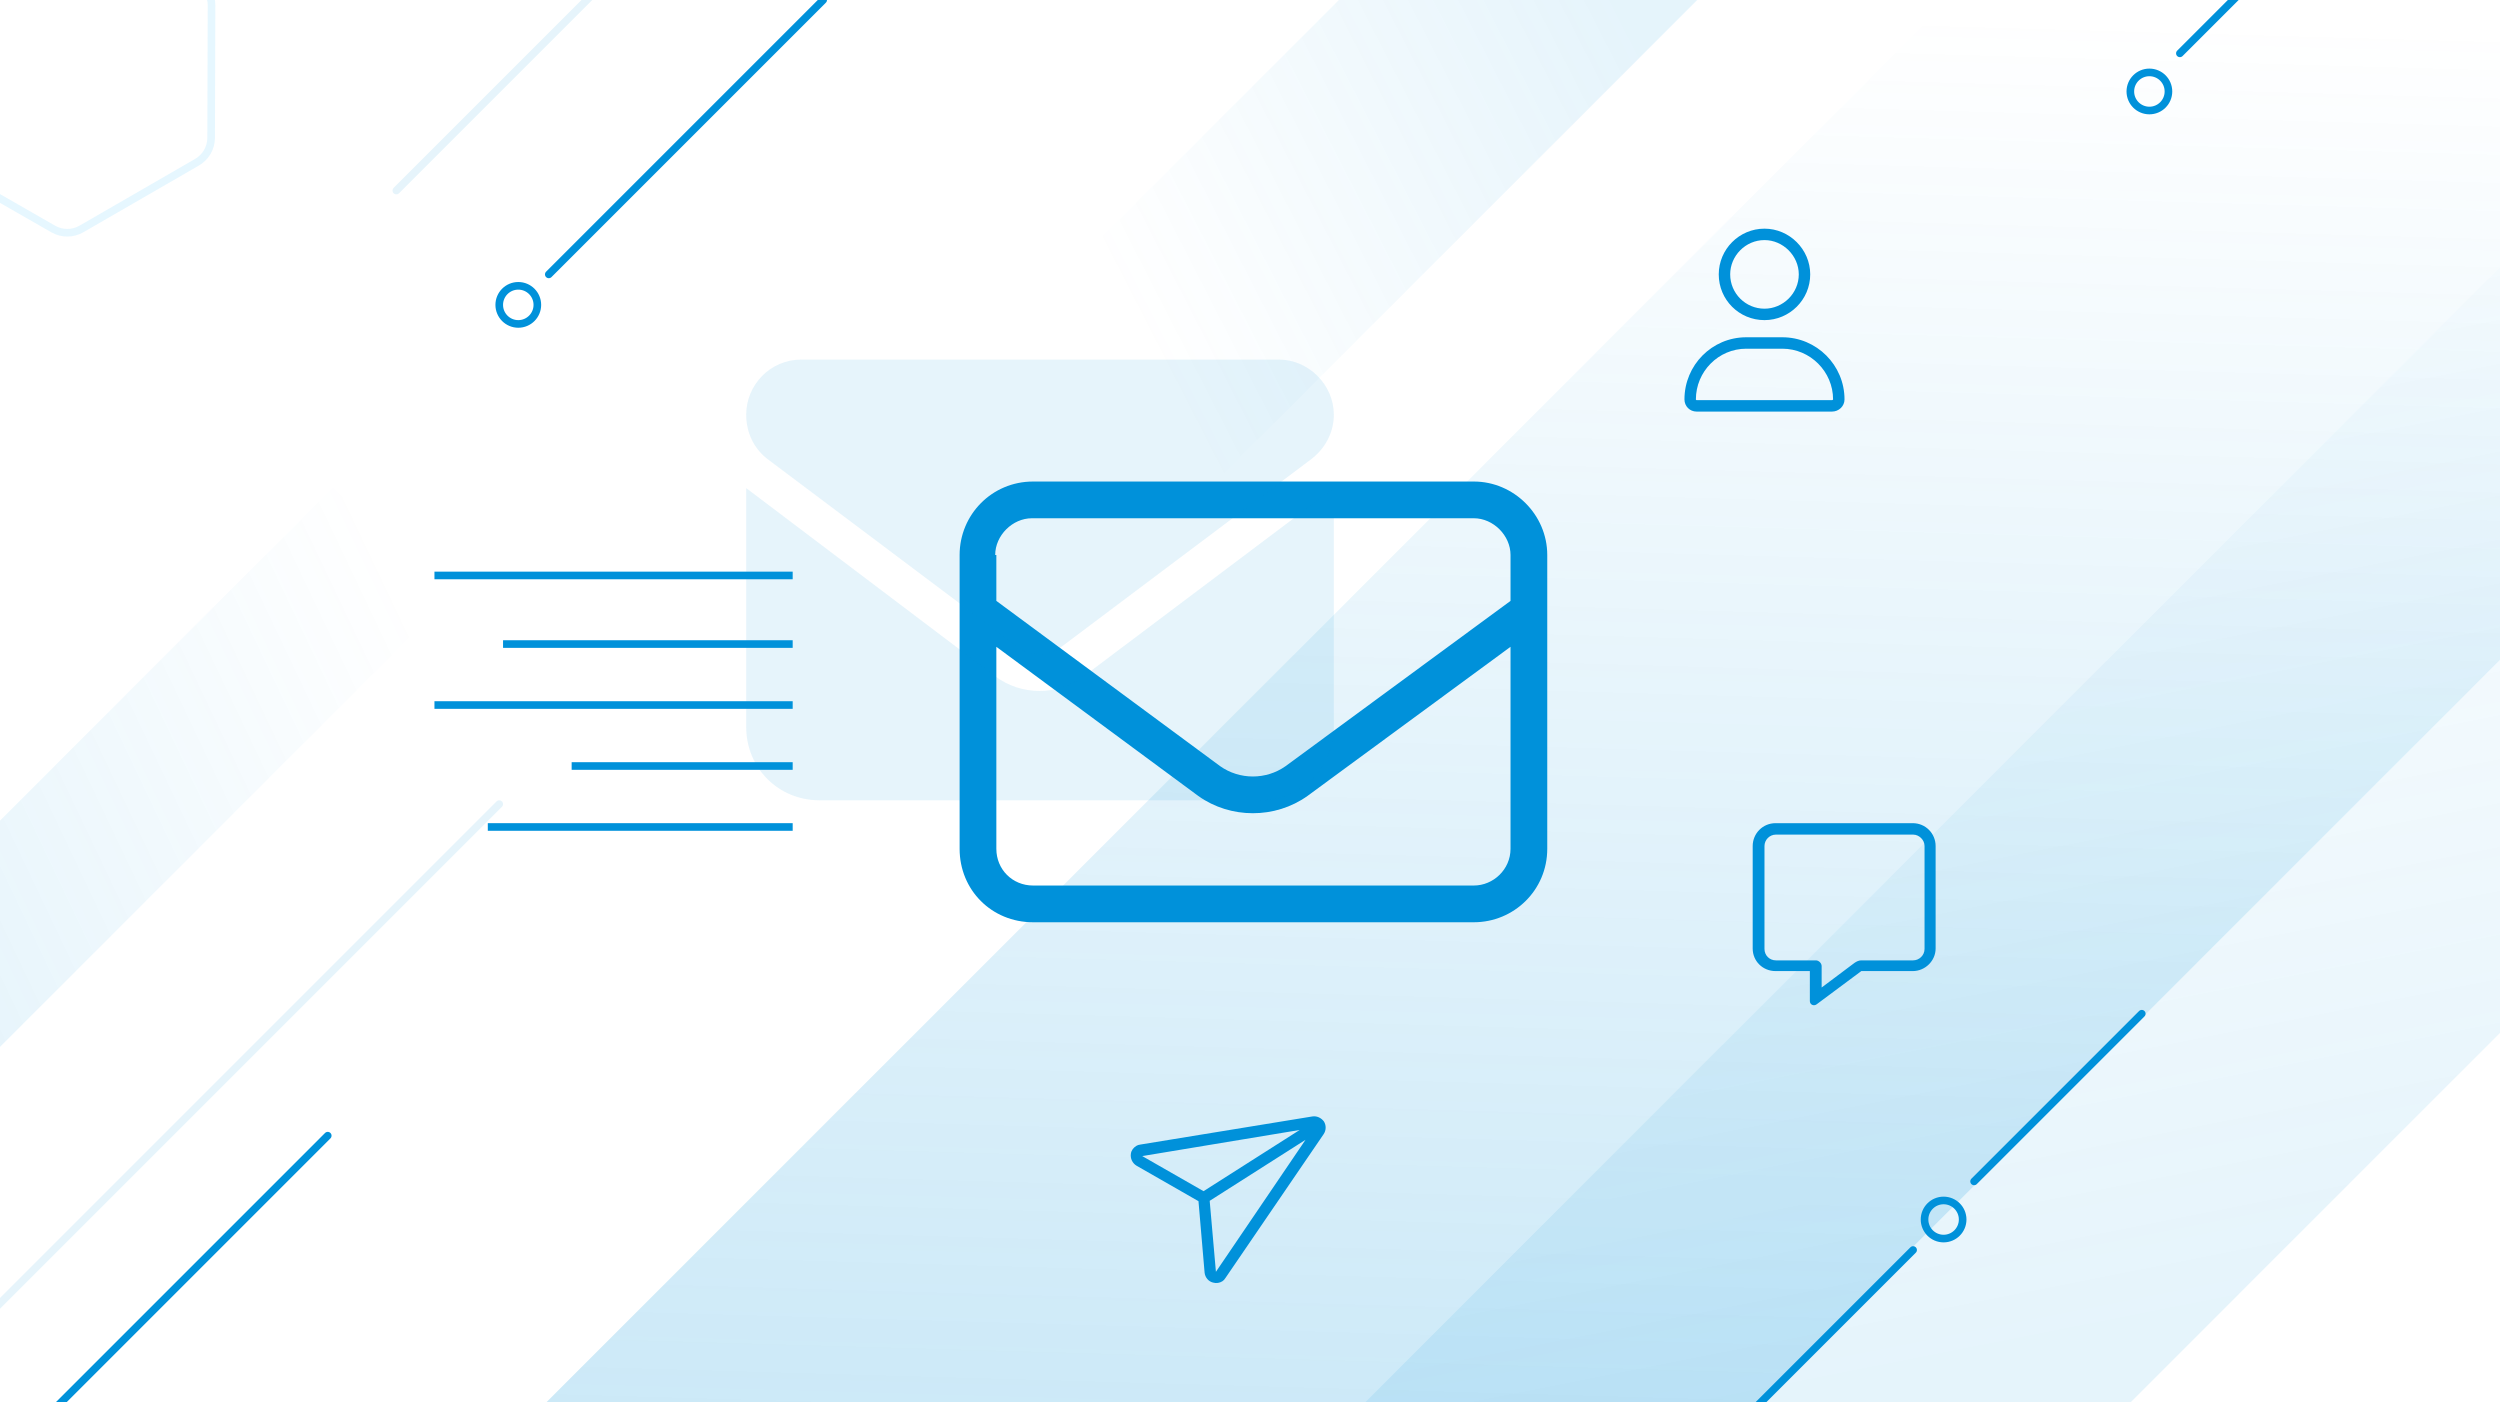 <svg width="328" height="184" viewBox="0 0 328 184" fill="none" xmlns="http://www.w3.org/2000/svg">
<rect x="0" y="0" width="328" height="184" fill="#333333" stroke="none"/>
<g clip-path="url(#clip0_1194_255756)">
<rect width="328" height="184" fill="white"/>
<path opacity="0.1" d="M214.667 -39L129 46.667L152.503 70.17L238.17 -15.497L214.667 -39Z" fill="url(#paint0_linear_1194_255756)"/>
<path opacity="0.1" d="M-1.225 138.582L58.512 78.845L43.667 64L-16.07 123.737L-1.225 138.582Z" fill="url(#paint1_linear_1194_255756)"/>
<path opacity="0.2" d="M299.864 -44.204L56.761 198.899L136.213 278.351L379.316 35.248L299.864 -44.204Z" fill="url(#paint2_linear_1194_255756)"/>
<path opacity="0.1" d="M397.596 -34.507L154.493 208.597L204.705 258.809L447.808 15.705L397.596 -34.507Z" fill="url(#paint3_linear_1194_255756)"/>
<path opacity="0.1" d="M-9.926 18.233L-9.926 18.232L-9.874 0.833C-9.874 0.833 -9.874 0.832 -9.874 0.832C-9.866 -0.483 -9.159 -1.696 -8.018 -2.354L7.143 -11.107C8.284 -11.766 9.687 -11.772 10.83 -11.121C10.83 -11.121 10.831 -11.121 10.831 -11.121L25.925 -2.467L25.926 -2.466C27.067 -1.816 27.761 -0.615 27.753 0.698L27.753 0.7L27.701 18.099C27.701 18.099 27.701 18.099 27.701 18.099C27.693 19.415 26.986 20.627 25.845 21.286L10.684 30.039C9.543 30.698 8.14 30.703 6.997 30.053C6.997 30.053 6.997 30.052 6.996 30.052L-8.098 21.398L-8.099 21.398C-9.24 20.748 -9.934 19.546 -9.926 18.233Z" stroke="#00AAFF"/>
<path d="M286 7L308 -15" stroke="#0091DA" stroke-linecap="round"/>
<circle cx="282" cy="12" r="2.5" stroke="#0091DA"/>
<path d="M7 185L43 149" stroke="#0091DA" stroke-linecap="round"/>
<path d="M-4 175L65.5 105.5" stroke="#0091DA" stroke-opacity="0.1" stroke-linecap="round"/>
<path d="M229 186L251 164" stroke="#0091DA" stroke-linecap="round"/>
<path d="M259 155L281 133" stroke="#0091DA" stroke-linecap="round"/>
<circle cx="255" cy="160" r="2.5" stroke="#0091DA"/>
<path d="M72 36L108 0" stroke="#0091DA" stroke-linecap="round"/>
<path d="M52 25L121.5 -44.5" stroke="#0091DA" stroke-opacity="0.1" stroke-linecap="round"/>
<circle cx="68" cy="40" r="2.5" stroke="#0091DA"/>
<path d="M125.902 72.814C125.902 67.544 130.119 63.177 135.54 63.177H193.363C198.633 63.177 203 67.544 203 72.814L203 111.363C203 116.784 198.633 121 193.363 121H135.54C130.119 121 125.902 116.784 125.902 111.363L125.902 72.814ZM130.721 72.814L130.721 78.837L160.084 100.521C162.644 102.328 166.108 102.328 168.667 100.521L198.181 78.837L198.181 72.814C198.181 70.254 195.923 67.995 193.363 67.995H135.389C132.829 67.995 130.57 70.254 130.57 72.814H130.721ZM130.721 84.861L130.721 111.363C130.721 114.073 132.829 116.181 135.54 116.181H193.363C195.923 116.181 198.181 114.073 198.181 111.363L198.181 84.861L171.529 104.436C167.312 107.448 161.44 107.448 157.223 104.436L130.721 84.861Z" fill="#0091DA"/>
<path d="M250.953 108H232.953C231.266 108 229.953 109.359 229.953 111L229.953 124.453C229.953 126.094 231.266 127.406 232.953 127.406H237.453L237.453 131.344C237.453 131.812 237.969 132.047 238.344 131.766L244.203 127.406H250.953C252.594 127.406 253.953 126.047 253.953 124.453L253.953 111C253.953 109.359 252.641 108 250.953 108ZM252.5 124.5C252.5 125.344 251.797 126 251 126H244.203C243.875 126 243.594 126.141 243.313 126.328L239 129.562L239 126.75C239 126.375 238.625 126 238.25 126H233C232.156 126 231.5 125.344 231.5 124.5L231.5 111C231.5 110.203 232.156 109.5 233 109.5H251C251.797 109.5 252.5 110.203 252.5 111L252.5 124.5Z" fill="#0091DA"/>
<path d="M172.169 146.48L149.621 150.165C149.412 150.186 149.229 150.247 149.071 150.348C148.715 150.575 148.435 150.92 148.374 151.348C148.269 151.97 148.568 152.613 149.107 152.936L157.24 157.595L158.043 166.974C158.108 167.6 158.565 168.142 159.147 168.272C159.561 168.398 160.017 168.329 160.373 168.103C160.531 168.002 160.664 167.862 160.772 167.682L173.654 148.813C174.003 148.313 174.017 147.637 173.69 147.123C173.348 146.674 172.769 146.375 172.169 146.48ZM149.862 151.678L170.519 148.252L157.905 156.282L149.862 151.678ZM159.528 166.862L158.711 157.548L171.285 149.543L159.528 166.862Z" fill="#0091DA"/>
<path d="M231.5 42C234.781 42 237.5 39.328 237.5 36C237.5 32.719 234.781 30 231.5 30C228.172 30 225.5 32.719 225.5 36C225.5 39.328 228.172 42 231.5 42ZM231.5 31.5C233.938 31.5 236 33.562 236 36C236 38.484 233.938 40.5 231.5 40.5C229.016 40.5 227 38.484 227 36C227 33.562 229.016 31.5 231.5 31.5ZM233.844 44.25H229.109C224.609 44.25 221 47.906 221 52.406C221 53.297 221.703 54 222.594 54H240.359C241.25 54 242 53.297 242 52.406C242 47.906 238.344 44.25 233.844 44.25ZM240.359 52.5H222.594C222.547 52.5 222.5 52.453 222.5 52.406C222.5 48.75 225.453 45.75 229.109 45.75H233.844C237.5 45.75 240.5 48.75 240.5 52.406C240.5 52.453 240.406 52.5 240.359 52.5Z" fill="#0091DA"/>
<path opacity="0.1" d="M167.772 47.177C171.687 47.177 175 50.489 175 54.405C175 56.814 173.795 58.922 171.988 60.277L139.312 84.822C137.505 86.177 135.247 86.177 133.44 84.822L100.763 60.277C98.956 58.922 97.902 56.814 97.902 54.405C97.902 50.489 101.065 47.177 105.13 47.177H167.772ZM130.579 88.737C134.042 91.297 138.71 91.297 142.173 88.737L175 64.042L175 95.363C175 100.784 170.633 105 165.363 105H107.54C102.119 105 97.902 100.784 97.902 95.363L97.902 64.042L130.579 88.737Z" fill="#0091DA"/>
<line y1="-0.5" x2="47" y2="-0.5" transform="matrix(-1 0 0 1 104 76)" stroke="#0091DA"/>
<line x1="104" y1="84.5" x2="66" y2="84.5" stroke="#0091DA"/>
<line x1="104" y1="92.5" x2="57" y2="92.5" stroke="#0091DA"/>
<line x1="104" y1="100.5" x2="75" y2="100.5" stroke="#0091DA"/>
<line x1="104" y1="108.5" x2="64" y2="108.5" stroke="#0091DA"/>
</g>
<defs>
<linearGradient id="paint0_linear_1194_255756" x1="148.343" y1="41.407" x2="214.82" y2="7.306" gradientUnits="userSpaceOnUse">
<stop stop-color="#0091DA" stop-opacity="0"/>
<stop offset="1" stop-color="#0091DA"/>
</linearGradient>
<linearGradient id="paint1_linear_1194_255756" x1="51.97" y1="76.491" x2="-18.654" y2="110.079" gradientUnits="userSpaceOnUse">
<stop stop-color="#0091DA" stop-opacity="0"/>
<stop offset="1" stop-color="#0091DA"/>
</linearGradient>
<linearGradient id="paint2_linear_1194_255756" x1="218.18" y1="0.551" x2="212.78" y2="188.772" gradientUnits="userSpaceOnUse">
<stop stop-color="#0091DA" stop-opacity="0"/>
<stop offset="1" stop-color="#0091DA"/>
</linearGradient>
<linearGradient id="paint3_linear_1194_255756" x1="336.921" y1="14.257" x2="364.93" y2="155.67" gradientUnits="userSpaceOnUse">
<stop stop-color="#0091DA" stop-opacity="0"/>
<stop offset="1" stop-color="#0091DA"/>
</linearGradient>
<clipPath id="clip0_1194_255756">
<rect width="328" height="184" fill="white"/>
</clipPath>
</defs>
</svg>
